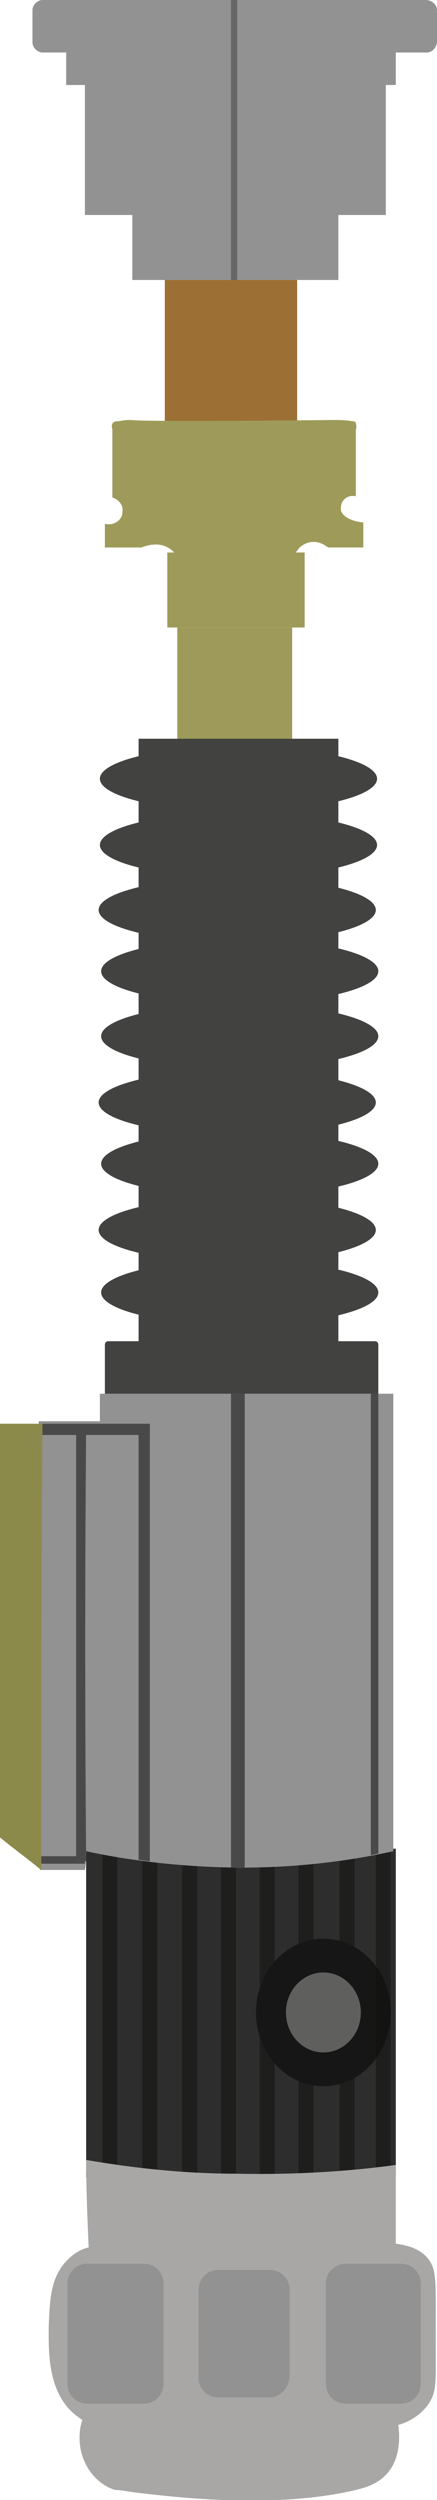 <?xml version="1.0" encoding="utf-8"?>
<!-- Generator: Adobe Illustrator 25.2.3, SVG Export Plug-In . SVG Version: 6.00 Build 0)  -->
<svg version="1.1" id="Lag_1" xmlns="http://www.w3.org/2000/svg" xmlns:xlink="http://www.w3.org/1999/xlink" x="0px" y="0px"
	 viewBox="0 0 35 200" style="enable-background:new 0 0 35 200;" xml:space="preserve">
<style type="text/css">
	.st0own{fill:#2D2D2D;}
	.st1own{opacity:0.53;fill:#111110;}
	.st2own{fill:#161616;}
	.st3own{fill:#5F5F5E;}
	.st4own{fill:#A8A7A6;}
	.st5own{fill:#929292;}
	.st6own{fill:#9C7034;}
	.st7own{opacity:0.56;fill:#444444;}
	.st8own{fill:#9E9B5A;}
	.st9own{fill:#424241;}
	.st10own{fill:#4A494A;}
	.st11own{fill:#8C8A4A;}
</style>
<rect x="6.9" y="147.9" class="st0own" width="24.8" height="26.3"/>
<rect x="8.2" y="147.9" class="st1own" width="1.2" height="26.3"/>
<rect x="11.4" y="147.9" class="st1own" width="1.2" height="26.3"/>
<rect x="20.8" y="147.9" class="st1own" width="1.2" height="26.3"/>
<rect x="23.9" y="147.9" class="st1own" width="1.2" height="26.3"/>
<rect x="27.2" y="147.9" class="st1own" width="1.2" height="26.3"/>
<rect x="14.6" y="147.9" class="st1own" width="1.2" height="26.3"/>
<rect x="17.7" y="147.9" class="st1own" width="1.2" height="26.3"/>
<g>
	<ellipse class="st2own" cx="25.9" cy="161" rx="5.4" ry="5.9"/>
	<ellipse class="st3own" cx="25.9" cy="161" rx="3" ry="3.2"/>
</g>
<rect x="30.1" y="147.9" class="st1own" width="1.2" height="26.3"/>
<path class="st4own" d="M6.9,172.8c3.5,0.6,7.6,1.1,12.1,1.1c4.8,0.1,9-0.2,12.7-0.7c0,2.1,0,4.2,0,6.3c0.7,0.1,1.8,0.3,2.5,1.1
	c0.8,0.9,0.7,1.8,0.7,6.2c0,3.7,0.1,4.4-0.5,5.4c-0.7,1.1-1.8,1.6-2.5,1.8c0.1,0.7,0.2,2.3-0.6,3.5c-0.8,1.2-2,1.5-2.8,1.7
	c-6.7,1.6-15.1,0.5-17.7,0.2c-0.7-0.1-1.2-0.2-1.6-0.2c-0.3-0.1-1.5-0.5-2.3-2c-0.9-1.7-0.4-3.4-0.3-3.6c-0.3-0.2-0.6-0.4-1-0.8
	c-1.8-1.9-1.7-4.8-1.7-6.7c0.1-2,0.1-3.9,1.5-5.3c0.6-0.6,1.2-0.9,1.7-1C7,177.5,6.9,175.1,6.9,172.8z"/>
<path class="st5own" d="M11.5,192.3H7c-0.9,0-1.6-0.7-1.6-1.6v-8c0-0.9,0.7-1.6,1.6-1.6h4.5c0.9,0,1.6,0.7,1.6,1.6v8
	C13.1,191.6,12.4,192.3,11.5,192.3z"/>
<path class="st5own" d="M32.1,192.3h-4.4c-0.9,0-1.6-0.7-1.6-1.6v-8c0-0.9,0.7-1.6,1.6-1.6h4.4c0.9,0,1.6,0.7,1.6,1.6v8
	C33.7,191.6,33,192.3,32.1,192.3z"/>
<path class="st5own" d="M21.6,191.8h-4.1c-0.9,0-1.6-0.7-1.6-1.6v-7c0-0.9,0.7-1.6,1.6-1.6h4.1c0.9,0,1.6,0.7,1.6,1.6v7
	C23.1,191.1,22.4,191.8,21.6,191.8z"/>
<rect x="13.2" y="22.4" class="st6own" width="10.6" height="13.5"/>
<rect x="10.6" y="16.5" class="st5own" width="16.5" height="5.9"/>
<rect x="6.8" y="6.3" class="st5own" width="24.1" height="10.9"/>
<rect x="5.3" y="4" class="st5own" width="26.4" height="2.8"/>
<path class="st5own" d="M34.2,4.2H3.4C3,4.2,2.6,3.8,2.6,3.4V0.8C2.6,0.4,3,0,3.4,0l30.7,0C34.6,0,35,0.4,35,0.8v2.5
	C35,3.8,34.6,4.2,34.2,4.2z"/>
<rect x="18.5" y="0" class="st7own" width="0.5" height="22.4"/>
<rect x="14.2" y="50.2" class="st8own" width="9.2" height="9.5"/>
<rect x="13.4" y="44.2" class="st8own" width="11" height="6"/>
<path class="st8own" d="M14.5,45.1c-0.1-0.2-0.3-0.8-0.9-1.2c-1-0.7-2.2-0.1-2.3-0.1c-1,0-1.9,0-2.9,0c0-0.6,0-1.3,0-1.9
	c0.7,0.2,1.4-0.3,1.4-0.9c0.1-0.5-0.2-1-0.8-1.2c0-1.8,0-3.6,0-5.4c0-0.1-0.1-0.3,0-0.5c0.1-0.2,0.3-0.2,0.5-0.2
	c0.5-0.1,0.7-0.1,1-0.1c0.6,0.1,6.7,0.1,16.2,0c0.3,0,1,0,1.5,0.1c0.1,0,0.3,0,0.3,0.2c0.1,0.2,0,0.5,0,0.5c0,1.8,0,3.5,0,5.3
	c-0.5-0.1-0.9,0.1-1.1,0.5c-0.1,0.2-0.1,0.4-0.1,0.6c0.1,0.5,0.8,0.9,1.8,1c0,0.7,0,1.3,0,2c-0.9,0-1.9,0-2.8,0
	c-0.2-0.1-0.4-0.3-0.8-0.4c-0.8-0.2-1.4,0.3-1.5,0.4c-0.3,0.4-0.6,0.7-0.9,1.1C20.3,45,17.4,45,14.5,45.1z"/>
<rect x="11.1" y="59.1" class="st9own" width="16" height="52.7"/>
<path class="st9own" d="M30,112.4H8.7c-0.2,0-0.3-0.1-0.3-0.3v-4.5c0-0.2,0.1-0.3,0.3-0.3H30c0.2,0,0.3,0.1,0.3,0.3v4.5
	C30.3,112.3,30.1,112.4,30,112.4z"/>
<ellipse class="st9own" cx="19.1" cy="62.3" rx="11.1" ry="2.6"/>
<ellipse class="st9own" cx="19.1" cy="67.6" rx="11.1" ry="2.6"/>
<ellipse class="st9own" cx="19" cy="72.8" rx="11.1" ry="2.6"/>
<ellipse class="st9own" cx="19.2" cy="77.7" rx="11.1" ry="2.6"/>
<ellipse class="st9own" cx="19.2" cy="82.9" rx="11.1" ry="2.6"/>
<ellipse class="st9own" cx="19" cy="88.2" rx="11.1" ry="2.6"/>
<ellipse class="st9own" cx="19.2" cy="93.1" rx="11.1" ry="2.6"/>
<ellipse class="st9own" cx="19" cy="98.4" rx="11.1" ry="2.6"/>
<ellipse class="st9own" cx="19.2" cy="103.4" rx="11.1" ry="2.6"/>
<path class="st5own" d="M6.9,148.1c3.2,0.7,7.1,1.2,11.4,1.3c5.1,0.1,9.6-0.5,13.2-1.3c0-12.2,0-24.4,0-36.6c-7.8,0-15.6,0-23.5,0
	c0,0.7,0,1.5,0,2.2c-1.6,0-3.2,0-4.9,0c0,12,0.1,23.9,0.1,35.9c1.2,0,2.4,0,3.6,0C6.9,149.1,6.9,148.6,6.9,148.1z"/>
<rect x="18.5" y="111.5" class="st10own" width="1.1" height="37.9"/>
<path class="st10own" d="M12,148.9c-0.3,0-0.6-0.1-0.9-0.1c0-11.5,0-23.1,0-34.6H12C12,125.8,12,137.4,12,148.9z"/>
<path class="st10own" d="M6.9,148.9c-0.3,0-0.6,0-0.8,0c0-11.6,0-23.2,0-34.8h0.8C6.8,125.8,6.8,137.4,6.9,148.9z"/>
<path class="st10own" d="M3.2,114.8c0-0.3,0-0.6,0-0.9c2.9,0,5.9,0,8.8,0v0.9C9,114.8,6.1,114.8,3.2,114.8z"/>
<path class="st10own" d="M3.3,149.1c0-0.2,0-0.4,0-0.6c1.2,0,2.3,0,3.5,0v0.6C5.6,149.1,4.5,149.1,3.3,149.1z"/>
<path class="st10own" d="M30.3,148.3c-0.2,0-0.4,0.1-0.6,0.1c0-12.3,0-24.6,0-36.9h0.6C30.3,123.8,30.3,136.1,30.3,148.3z"/>
<path class="st11own" d="M3.3,149.6c-1.1-0.9-2.2-1.7-3.3-2.6v-33.1h3.4C3.3,125.8,3.3,137.7,3.3,149.6z"/>
</svg>
